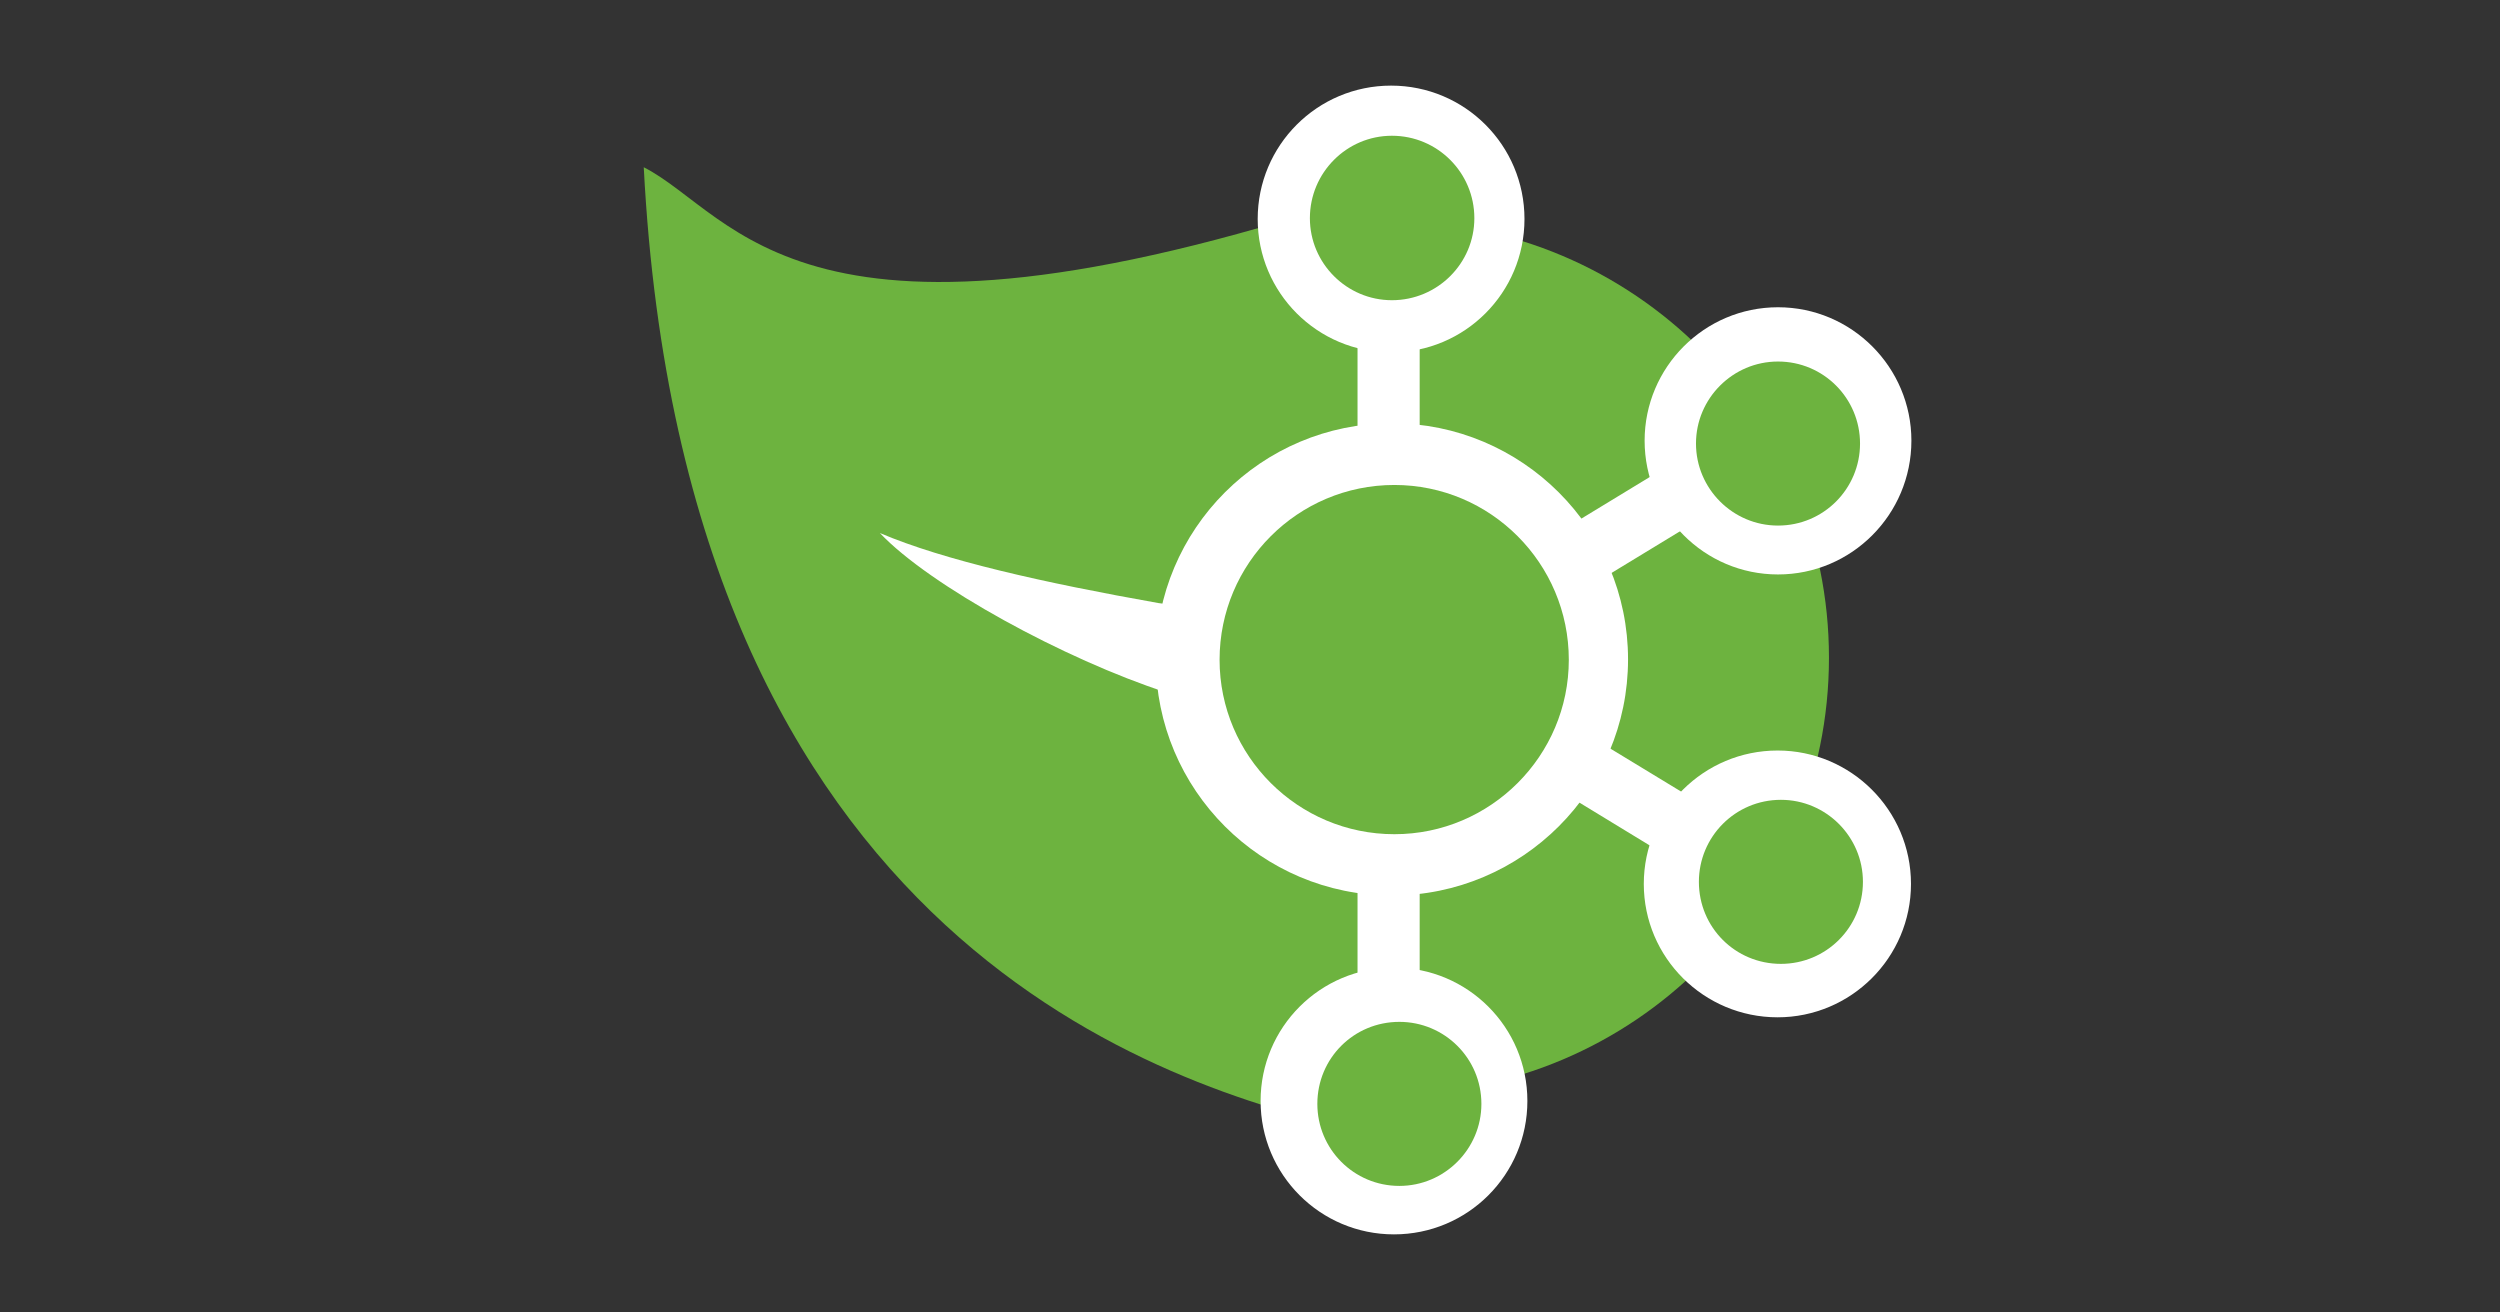 <?xml version="1.0" encoding="UTF-8" standalone="no"?>
<!-- Created with Inkscape (http://www.inkscape.org/) -->

<svg
   xmlns:dc="http://purl.org/dc/elements/1.1/"
   xmlns:cc="http://creativecommons.org/ns#"
   xmlns:rdf="http://www.w3.org/1999/02/22-rdf-syntax-ns#"
   xmlns:svg="http://www.w3.org/2000/svg"
   xmlns="http://www.w3.org/2000/svg"
   xmlns:sodipodi="http://sodipodi.sourceforge.net/DTD/sodipodi-0.dtd"
   xmlns:inkscape="http://www.inkscape.org/namespaces/inkscape"
   width="400"
   height="210"
   viewBox="0 0 400 210"
   id="svg2"
   version="1.1"
   inkscape:version="0.91 r13725"
   inkscape:export-filename="C:\blogs\codenotfound\code\code-not-found\assets\images\teaser\spring-kafka-teaser_export.png"
   inkscape:export-xdpi="90"
   inkscape:export-ydpi="90"
   sodipodi:docname="spring-kafka-teaser.svg">
  <rect x="0" y="0" width="400" height="210" fill="#333333" stroke="none"/>
  <defs
     id="defs4">
    <clipPath
       clipPathUnits="userSpaceOnUse"
       id="clipPath4556">
      <rect
         id="rect4558"
         x="-139.726"
         y="64.556"
         style="fill:#ff0000;stroke-width:1.323"
         height="120"
         width="120"
         transform="matrix(0.707,0.707,-0.707,0.707,0,0)" />
    </clipPath>
    <clipPath
       clipPathUnits="userSpaceOnUse"
       id="clipPath4556-6">
      <rect
         id="rect4558-1"
         x="-139.726"
         y="64.556"
         style="fill:#ff0000;stroke-width:1.323"
         height="120"
         width="120"
         transform="matrix(0.707,0.707,-0.707,0.707,0,0)" />
    </clipPath>
    <clipPath
       clipPathUnits="userSpaceOnUse"
       id="clipPath4556-7">
      <rect
         id="rect4558-9"
         x="-139.726"
         y="64.556"
         style="fill:#ff0000;stroke-width:1.323"
         height="120"
         width="120"
         transform="matrix(0.707,0.707,-0.707,0.707,0,0)" />
    </clipPath>
    <clipPath
       clipPathUnits="userSpaceOnUse"
       id="clipPath4556-6-6">
      <rect
         id="rect4558-1-3"
         x="-139.726"
         y="64.556"
         style="fill:#ff0000;stroke-width:1.323"
         height="120"
         width="120"
         transform="matrix(0.707,0.707,-0.707,0.707,0,0)" />
    </clipPath>
    <pattern
       y="0"
       x="0"
       height="6"
       width="6"
       patternUnits="userSpaceOnUse"
       id="EMFhbasepattern" />
  </defs>
  <sodipodi:namedview
     id="base"
     pagecolor="#ffffff"
     bordercolor="#666666"
     borderopacity="1.0"
     inkscape:pageopacity="1"
     inkscape:pageshadow="2"
     inkscape:zoom="2.8"
     inkscape:cx="192.08463"
     inkscape:cy="114.67738"
     inkscape:document-units="px"
     inkscape:current-layer="layer1"
     showgrid="false"
     units="px"
     showguides="true"
     inkscape:guide-bbox="true"
     inkscape:window-width="1920"
     inkscape:window-height="1018"
     inkscape:window-x="1272"
     inkscape:window-y="-8"
     inkscape:window-maximized="1">
    <sodipodi:guide
       position="300,175"
       orientation="1,0"
       id="guide3374" />
    <sodipodi:guide
       position="-52.5,104.643"
       orientation="0,1"
       id="guide3376" />
    <sodipodi:guide
       position="200,145"
       orientation="1,0"
       id="guide3378" />
    <sodipodi:guide
       position="470,529.286"
       orientation="1,0"
       id="guide3380" />
    <sodipodi:guide
       position="100,198.214"
       orientation="1,0"
       id="guide4152" />
    <sodipodi:guide
       position="-40.714,200"
       orientation="0,1"
       id="guide4154" />
    <sodipodi:guide
       position="-37.857,10"
       orientation="0,1"
       id="guide4156" />
  </sodipodi:namedview>
  <g
     inkscape:label="Laag 1"
     inkscape:groupmode="layer"
     id="layer1"
     transform="translate(0,-842.362)">
    <path
       inkscape:connector-curvature="0"
       id="path4163"
       d="m 217.801,873.759 11.003,69.133 -12.196,80.268 C 187.179,1016.2 109.496,993.863 103,869.119 c 14.847,7.623 25.055,34.401 114.801,4.64 z"
       style="fill:#6db33f;fill-opacity:1;fill-rule:nonzero;stroke:none" />
    <path
       inkscape:connector-curvature="0"
       id="path4165"
       d="m 292.634,947.597 c 0,38.577 -31.285,69.796 -69.795,69.796 -38.576,0 -69.795,-31.219 -69.795,-69.796 0,-38.51 31.219,-69.795 69.795,-69.795 38.51,0 69.795,31.286 69.795,69.795 z"
       style="fill:#6db33f;fill-opacity:1;fill-rule:nonzero;stroke:none" />
    <path
       inkscape:connector-curvature="0"
       id="path4167"
       d="m 243.917,877.404 c 0,11.798 -9.545,21.343 -21.343,21.343 -11.798,0 -21.343,-9.545 -21.343,-21.343 0,-11.798 9.545,-21.343 21.343,-21.343 11.798,0 21.343,9.545 21.343,21.343 z"
       style="fill:#ffffff;fill-opacity:1;fill-rule:nonzero;stroke:none" />
    <path
       inkscape:connector-curvature="0"
       id="path4169"
       d="m 217.205,883.039 9.942,0 0,41.095 -9.942,0 z"
       style="fill:#ffffff;fill-opacity:1;fill-rule:nonzero;stroke:none" />
    <path
       inkscape:connector-curvature="0"
       id="path4171"
       d="m 235.896,877.272 c 0,7.225 -5.899,13.124 -13.19,13.124 -7.225,0 -13.124,-5.899 -13.124,-13.124 0,-7.291 5.899,-13.19 13.124,-13.19 7.291,0 13.19,5.899 13.19,13.19 z"
       style="fill:#6db33f;fill-opacity:1;fill-rule:nonzero;stroke:none" />
    <path
       inkscape:connector-curvature="0"
       id="path4173"
       d="m 305.824,912.866 c 0,11.798 -9.545,21.409 -21.343,21.409 -11.797,0 -21.342,-9.611 -21.342,-21.409 0,-11.732 9.545,-21.343 21.342,-21.343 11.798,0 21.343,9.611 21.343,21.343 z"
       style="fill:#ffffff;fill-opacity:1;fill-rule:nonzero;stroke:none" />
    <path
       inkscape:connector-curvature="0"
       id="path4175"
       d="m 275.268,911.805 5.17,8.484 -35.196,21.409 -5.17,-8.484 z"
       style="fill:#ffffff;fill-opacity:1;fill-rule:nonzero;stroke:none" />
    <path
       inkscape:connector-curvature="0"
       id="path4177"
       d="m 297.605,913.33 c 0,7.225 -5.833,13.124 -13.124,13.124 -7.224,0 -13.123,-5.899 -13.123,-13.124 0,-7.225 5.899,-13.124 13.123,-13.124 7.291,0 13.124,5.899 13.124,13.124 z"
       style="fill:#6db33f;fill-opacity:1;fill-rule:nonzero;stroke:none" />
    <path
       inkscape:connector-curvature="0"
       id="path4179"
       d="m 305.758,983.788 c 0,11.798 -9.611,21.343 -21.343,21.343 -11.797,0 -21.408,-9.545 -21.408,-21.343 0,-11.798 9.611,-21.343 21.408,-21.343 11.732,0 21.343,9.545 21.343,21.343 z"
       style="fill:#ffffff;fill-opacity:1;fill-rule:nonzero;stroke:none" />
    <path
       inkscape:connector-curvature="0"
       id="path4181"
       d="m 273.943,983.722 5.17,-8.55 -35.13,-21.343 -5.17,8.484 z"
       style="fill:#ffffff;fill-opacity:1;fill-rule:nonzero;stroke:none" />
    <path
       inkscape:connector-curvature="0"
       id="path4183"
       d="m 298.069,983.457 c 0,7.291 -5.899,13.124 -13.124,13.124 -7.29,0 -13.123,-5.833 -13.123,-13.124 0,-7.225 5.833,-13.124 13.123,-13.124 7.225,0 13.124,5.899 13.124,13.124 z"
       style="fill:#6db33f;fill-opacity:1;fill-rule:nonzero;stroke:none" />
    <path
       inkscape:connector-curvature="0"
       id="path4185"
       d="m 244.381,1018.52 c 0,11.798 -9.545,21.342 -21.343,21.342 -11.798,0 -21.343,-9.544 -21.343,-21.342 0,-11.799 9.545,-21.343 21.343,-21.343 11.798,0 21.343,9.545 21.343,21.343 z"
       style="fill:#ffffff;fill-opacity:1;fill-rule:nonzero;stroke:none" />
    <path
       inkscape:connector-curvature="0"
       id="path4187"
       d="m 237.023,1018.984 c 0,7.225 -5.899,13.124 -13.124,13.124 -7.291,0 -13.124,-5.899 -13.124,-13.124 0,-7.291 5.833,-13.124 13.124,-13.124 7.225,0 13.124,5.833 13.124,13.124 z"
       style="fill:#6db33f;fill-opacity:1;fill-rule:nonzero;stroke:none" />
    <path
       inkscape:connector-curvature="0"
       id="path4189"
       d="m 217.205,962.047 9.942,0 0,41.095 -9.942,0 z"
       style="fill:#ffffff;fill-opacity:1;fill-rule:nonzero;stroke:none" />
    <path
       inkscape:connector-curvature="0"
       id="path4191"
       d="m 140.781,927.647 c 10.274,4.375 26.248,7.954 44.542,11.202 l 38.576,5.236 c -42.089,12.527 0,0 -37.251,9.08 -16.306,-5.303 -37.914,-17.101 -45.867,-25.518 z"
       style="fill:#ffffff;fill-opacity:1;fill-rule:nonzero;stroke:none" />
    <path
       inkscape:connector-curvature="0"
       id="path4193"
       d="m 260.487,947.863 c 0,20.879 -16.968,37.781 -37.781,37.781 -20.879,0 -37.781,-16.902 -37.781,-37.781 0,-20.879 16.902,-37.781 37.781,-37.781 20.813,0 37.781,16.902 37.781,37.781 z"
       style="fill:#ffffff;fill-opacity:1;fill-rule:nonzero;stroke:none" />
    <path
       inkscape:connector-curvature="0"
       id="path4195"
       d="m 251.009,947.929 c 0,15.377 -12.527,27.905 -27.905,27.905 -15.444,0 -27.971,-12.527 -27.971,-27.905 0,-15.444 12.527,-27.971 27.971,-27.971 15.378,0 27.905,12.527 27.905,27.971 z"
       style="fill:#6db33f;fill-opacity:1;fill-rule:nonzero;stroke:none" />
  </g>
</svg>
